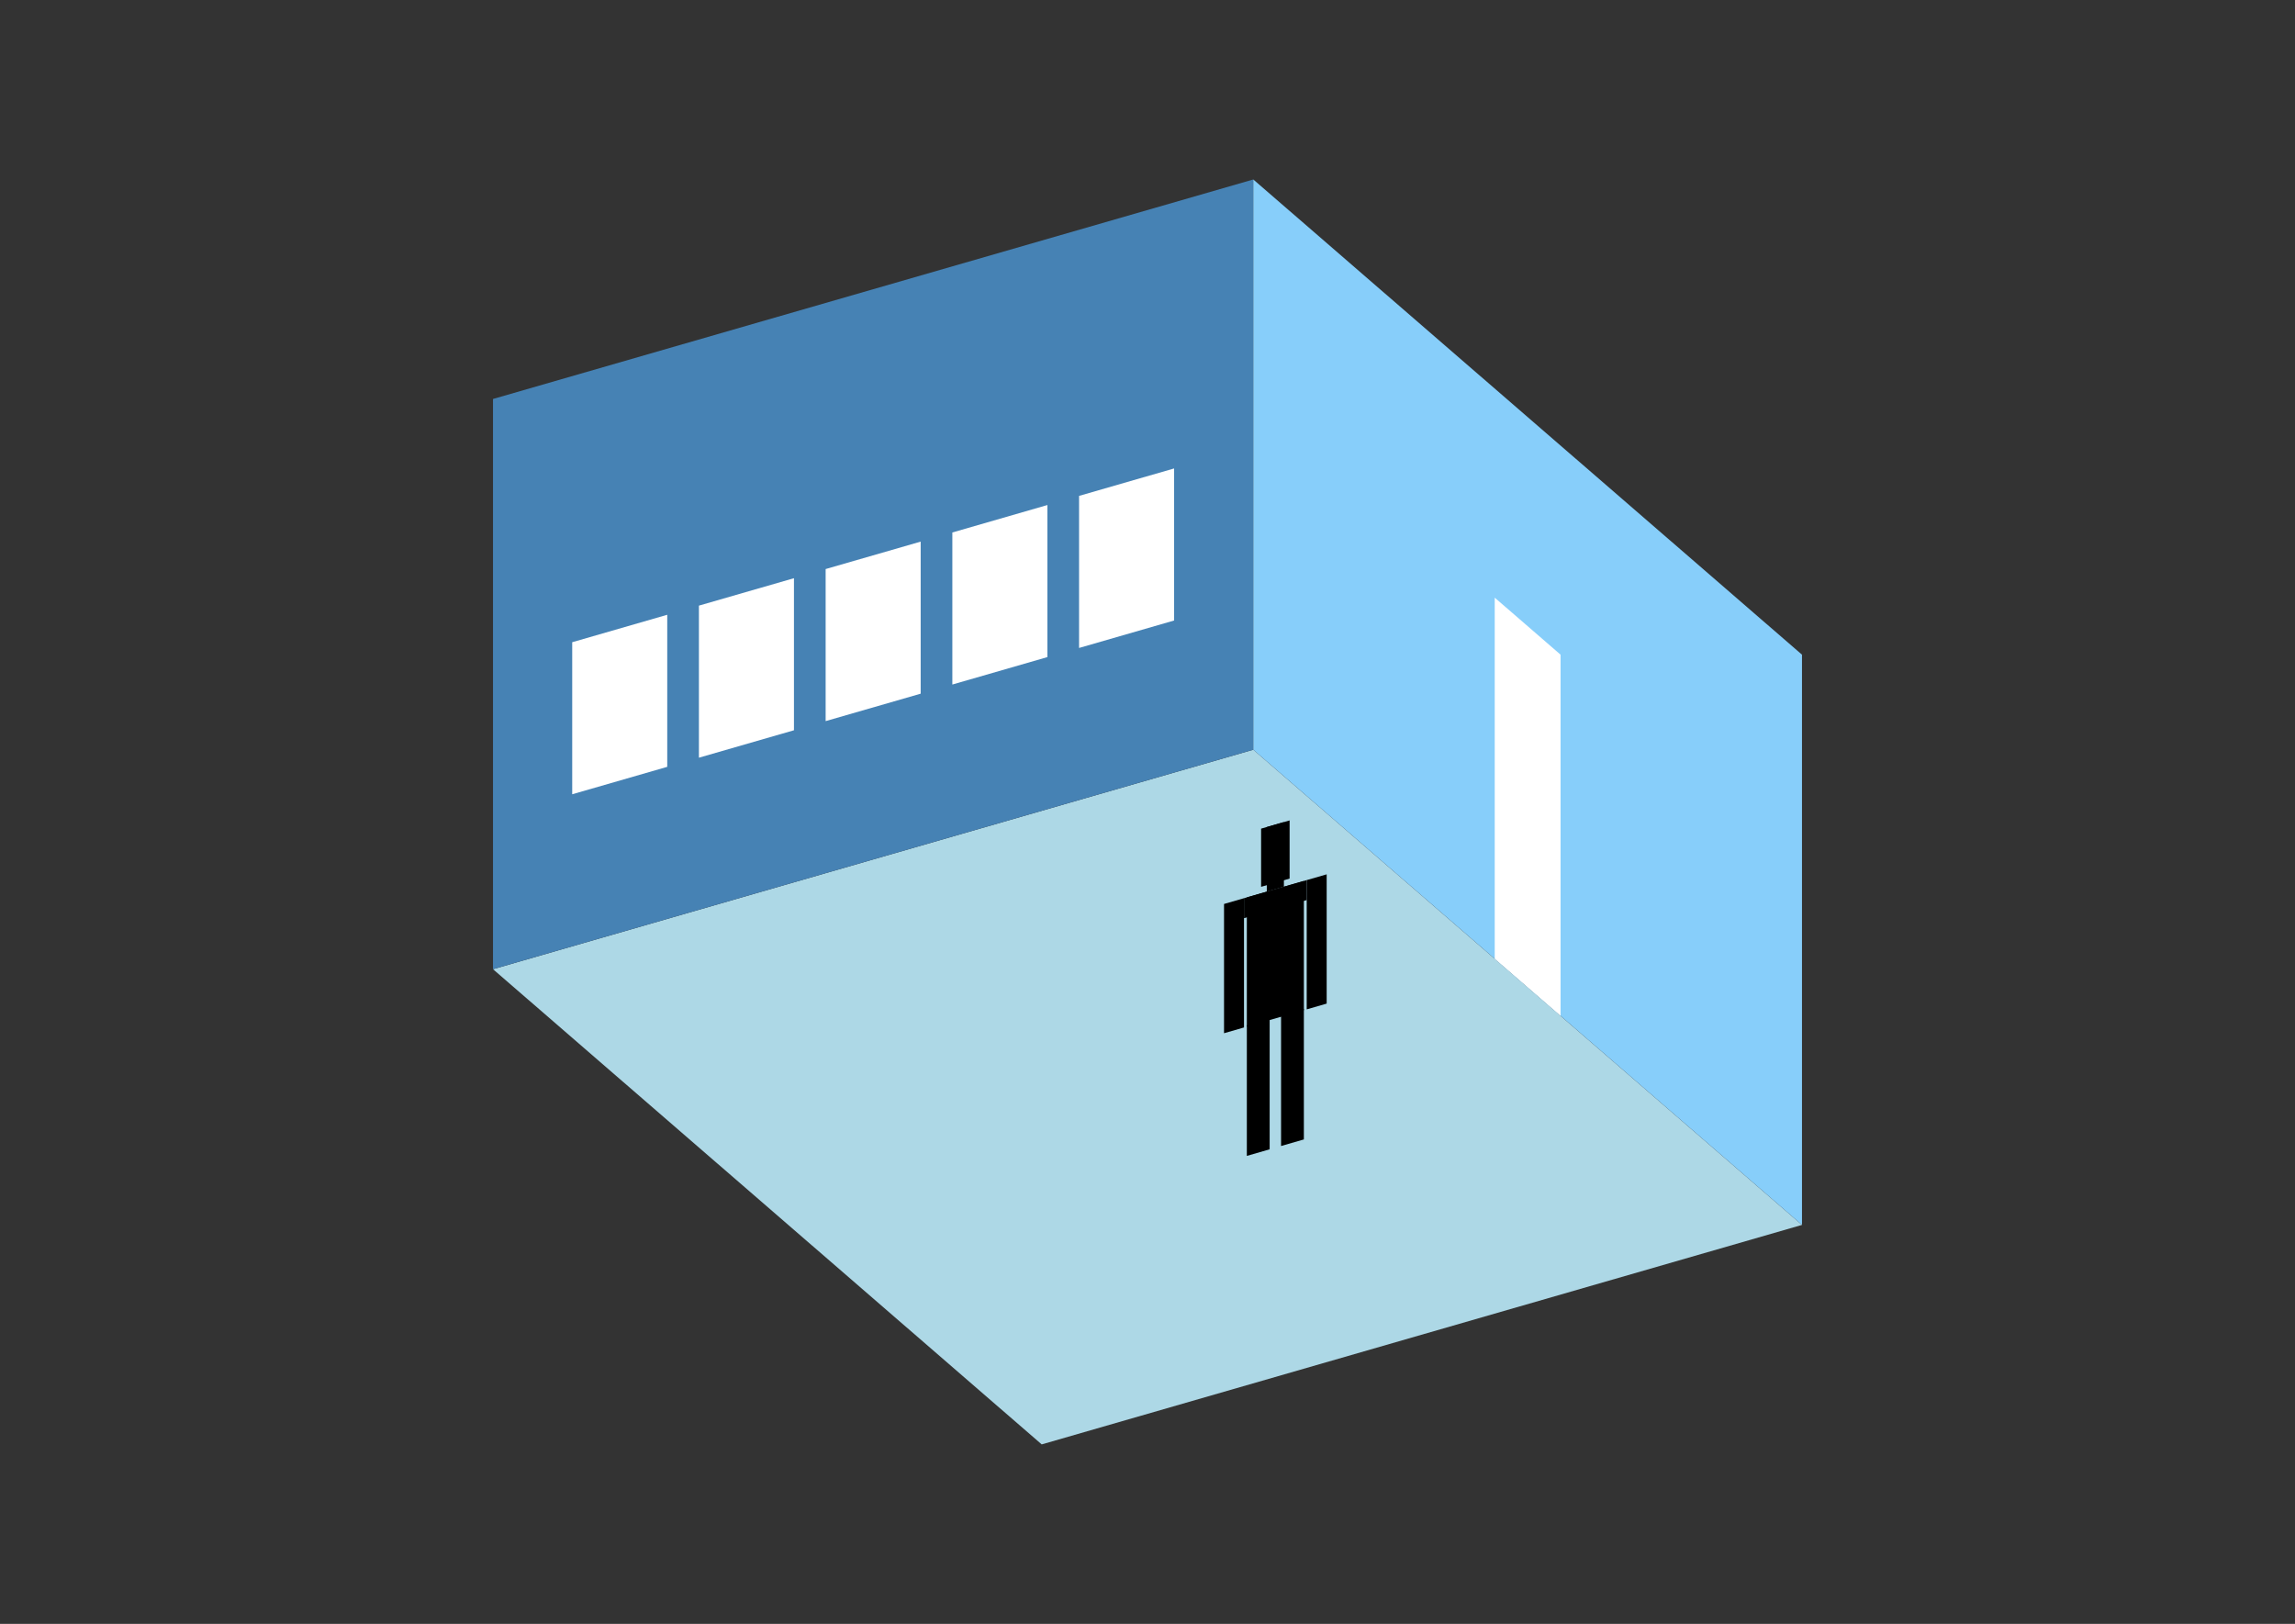 <?xml version="1.0" encoding="UTF-8"?>
<svg
  xmlns="http://www.w3.org/2000/svg"
  width="848"
  height="600"
  style="background-color:white"
>
  <rect width="100%" height="100%" fill="#333333" stroke="none"/>
  <polygon fill="lightblue" points="384.908,533.684 182.168,358.106 463.092,277.01 665.832,452.588" />
  <polygon fill="steelblue" points="182.168,358.106 182.168,147.412 463.092,66.316 463.092,277.01" />
  <polygon fill="lightskyblue" points="665.832,452.588 665.832,241.894 463.092,66.316 463.092,277.01" />
  <polygon fill="white" points="576.627,375.333 576.627,241.894 552.298,220.825 552.298,354.264" />
  <polygon fill="white" points="211.431,293.473 211.431,237.288 246.546,227.151 246.546,283.336" />
  <polygon fill="white" points="258.251,279.957 258.251,223.772 293.367,213.635 293.367,269.82" />
  <polygon fill="white" points="305.072,266.441 305.072,210.256 340.188,200.119 340.188,256.304" />
  <polygon fill="white" points="351.893,252.925 351.893,196.74 387.009,186.603 387.009,242.788" />
  <polygon fill="white" points="398.714,239.409 398.714,183.224 433.829,173.087 433.829,229.272" />
  <polygon fill="hsl(324.0,50.0%,51.427%)" points="460.707,427.087 460.707,378.852 469.135,376.419 469.135,424.654" />
  <polygon fill="hsl(324.0,50.0%,51.427%)" points="481.777,421.004 481.777,372.77 473.349,375.203 473.349,423.437" />
  <polygon fill="hsl(324.0,50.0%,51.427%)" points="452.28,381.762 452.28,334.005 459.654,331.876 459.654,379.634" />
  <polygon fill="hsl(324.0,50.0%,51.427%)" points="482.83,372.943 482.83,325.186 490.204,323.057 490.204,370.814" />
  <polygon fill="hsl(324.0,50.0%,51.427%)" points="459.654,339.251 459.654,331.876 482.83,325.186 482.83,332.56" />
  <polygon fill="hsl(324.0,50.0%,51.427%)" points="460.707,379.329 460.707,331.572 481.777,325.49 481.777,373.247" />
  <polygon fill="hsl(324.0,50.0%,51.427%)" points="465.975,327.664 465.975,306.173 476.509,303.132 476.509,324.623" />
  <polygon fill="hsl(324.0,50.0%,51.427%)" points="468.082,329.443 468.082,305.565 474.402,303.74 474.402,327.619" />
</svg>
